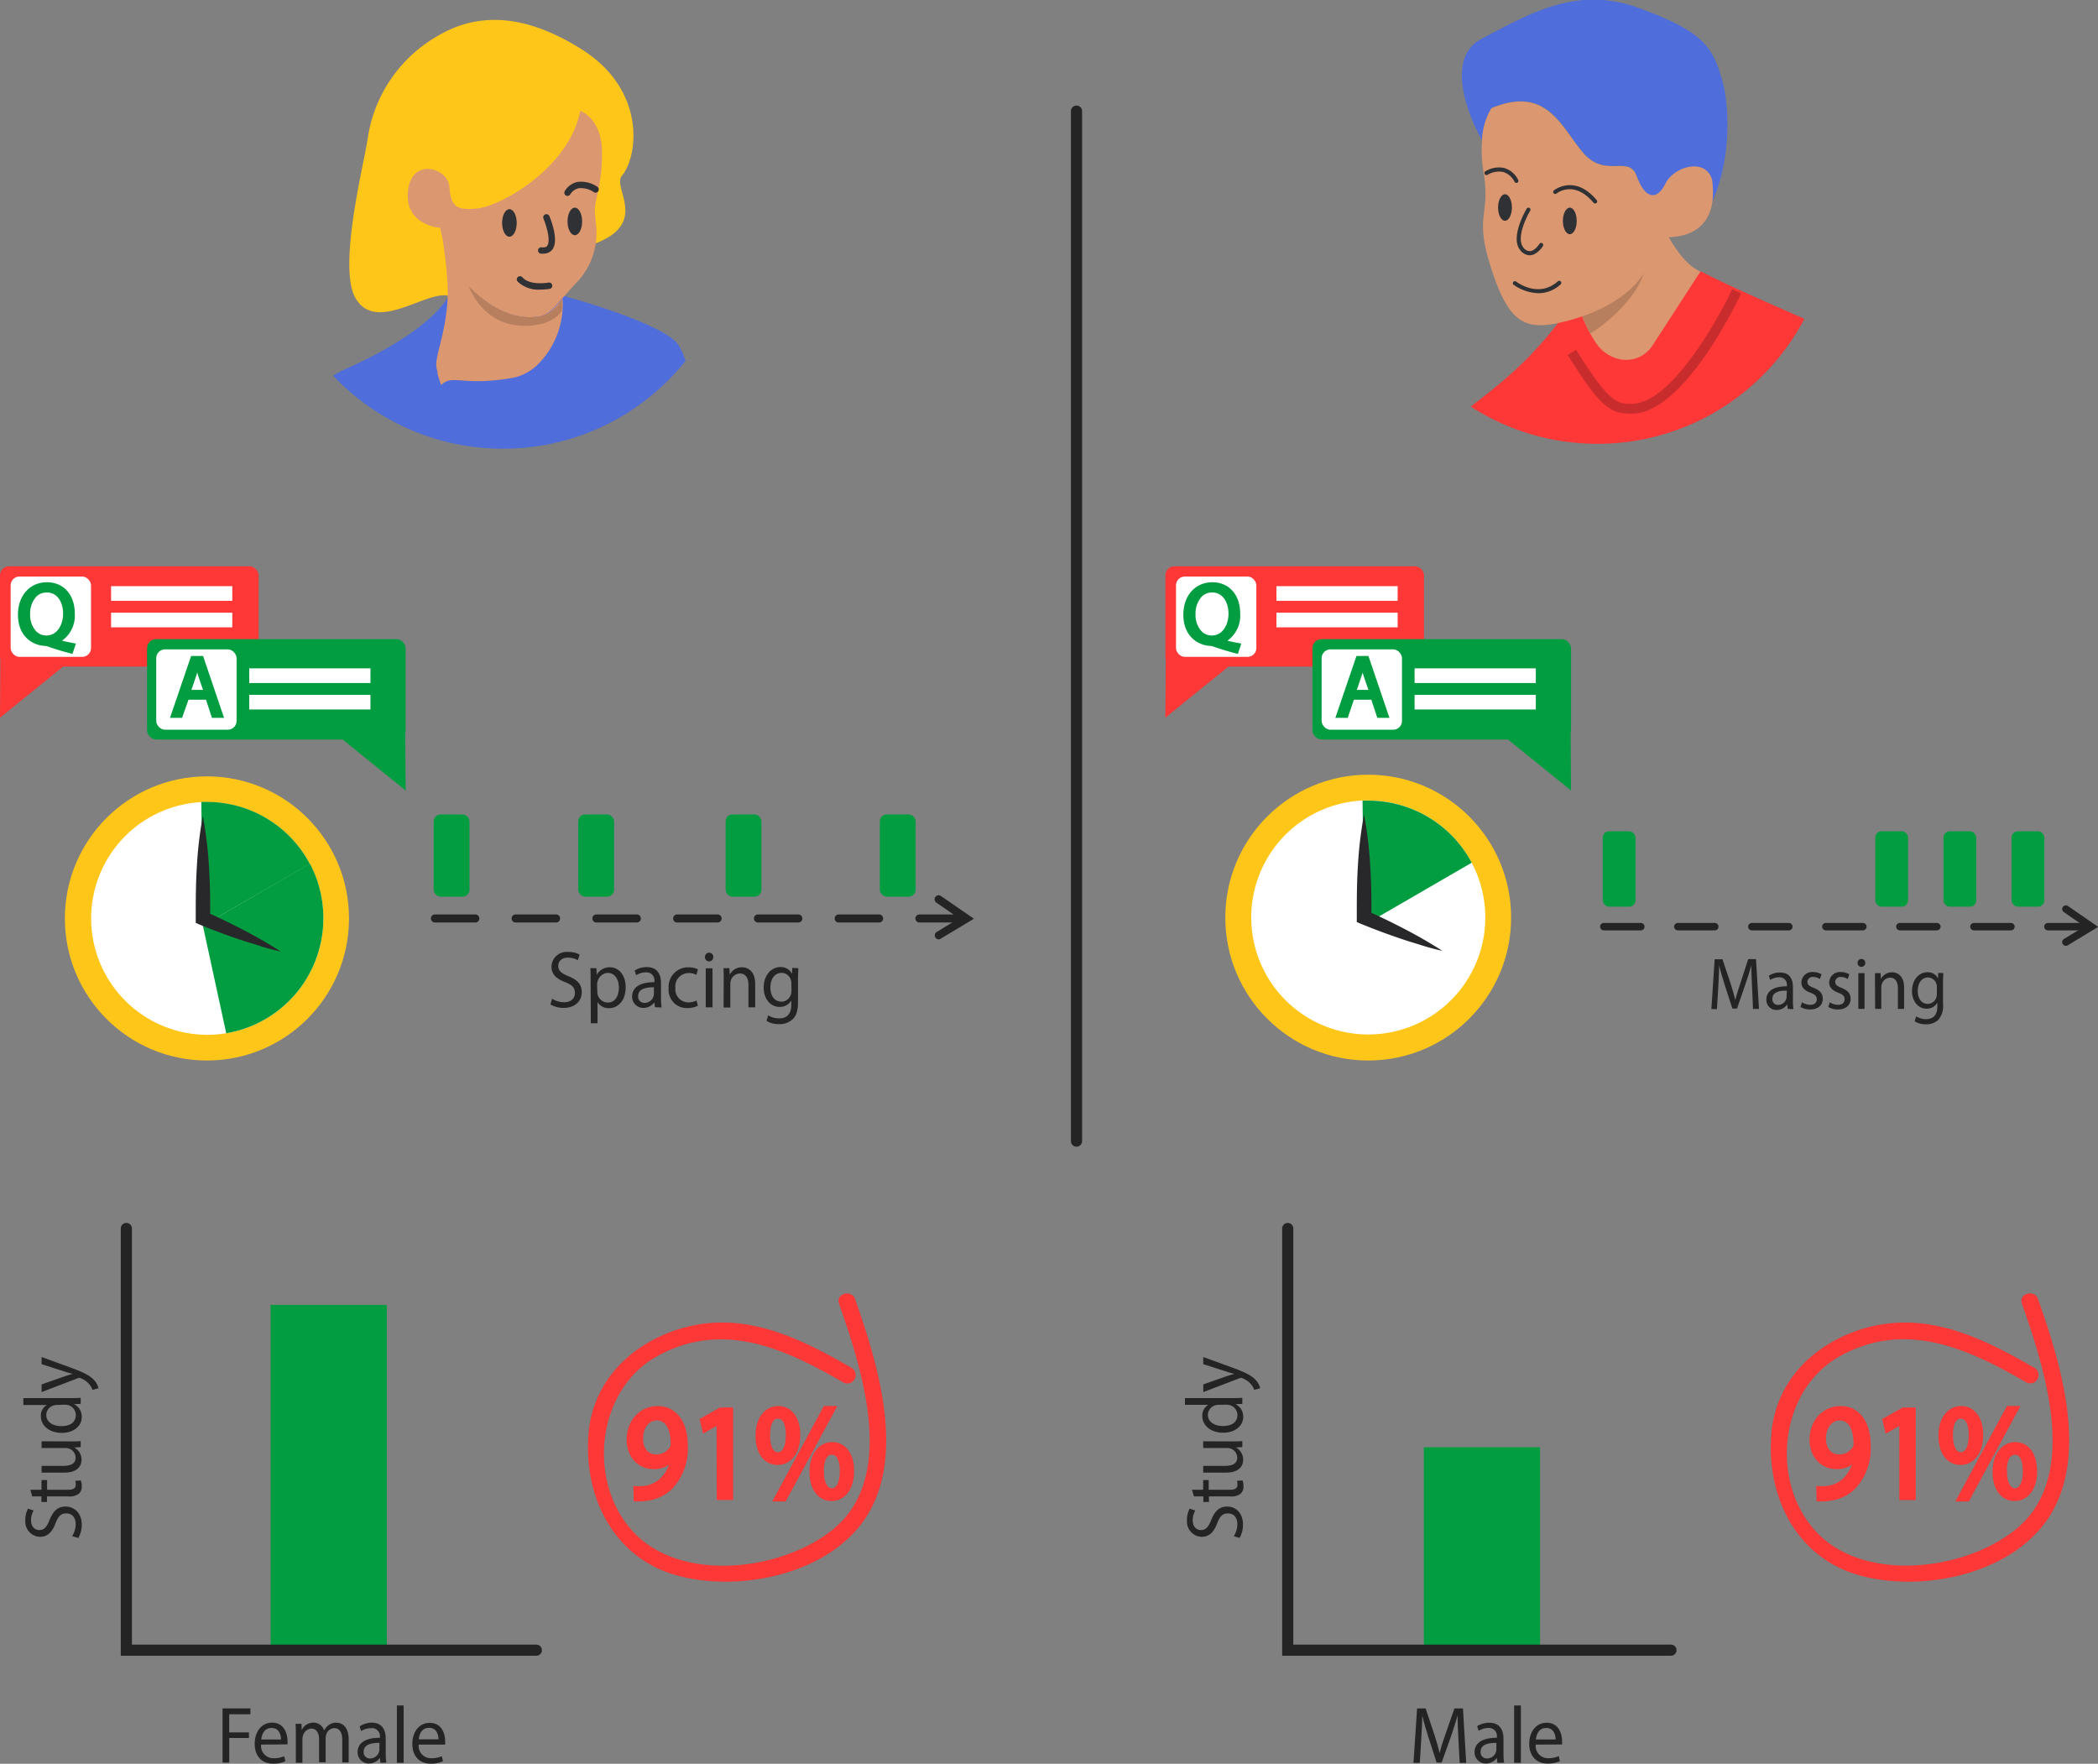 <svg id="Слой_2" data-name="Слой 2" xmlns="http://www.w3.org/2000/svg" xmlns:xlink="http://www.w3.org/1999/xlink" viewBox="0 0 376.43 316.46"><rect x="0" y="0" width="376.43" height="316.46" fill="#808080" stroke="none"/><defs><style>.cls-1{fill:none;}.cls-2{fill:#029d41;}.cls-3{fill:#242425;}.cls-4{clip-path:url(#clip-path);}.cls-5{fill:#4f6ddb;}.cls-6{fill:#ffc61a;}.cls-7{fill:#db9770;}.cls-8{fill:#303134;}.cls-9{fill:#b87f5e;}.cls-10{clip-path:url(#clip-path-2);}.cls-11,.cls-15{fill:#fe3737;}.cls-12{fill:#c92c2c;}.cls-13{fill:#fff;}.cls-14{fill:#28282a;}.cls-15{stroke:#fe3737;stroke-miterlimit:10;}</style><clipPath id="clip-path" transform="translate(-26.33 -42.92)"><circle class="cls-1" cx="116.56" cy="81.47" r="41.96"/></clipPath><clipPath id="clip-path-2" transform="translate(-26.33 -42.92)"><circle class="cls-1" cx="312.94" cy="80.59" r="41.96"/></clipPath></defs><title>ACM SIGCSE 2019_light_mode</title><rect class="cls-2" x="48.55" y="234.13" width="20.85" height="61.98"/><path class="cls-3" d="M125.39,222.11a4.09,4.09,0,0,0,2.15.64c1.23,0,1.94-.68,1.94-1.67s-.5-1.44-1.75-1.94c-1.52-.57-2.45-1.39-2.45-2.77a2.72,2.72,0,0,1,3-2.65,4.05,4.05,0,0,1,2.05.48l-.33,1a3.56,3.56,0,0,0-1.76-.46c-1.27,0-1.75.8-1.75,1.46,0,.91.56,1.36,1.85,1.88,1.57.64,2.37,1.43,2.37,2.87s-1.06,2.81-3.25,2.81a4.61,4.61,0,0,1-2.37-.62Z" transform="translate(-26.33 -42.92)"/><path class="cls-3" d="M132.3,218.92c0-.9,0-1.62-.05-2.29h1.09l.06,1.2h0a2.6,2.6,0,0,1,2.37-1.36c1.61,0,2.82,1.44,2.82,3.57,0,2.52-1.46,3.77-3,3.77a2.31,2.31,0,0,1-2.05-1.1h0v3.81h-1.2Zm1.2,1.87a3,3,0,0,0,.05.52,1.89,1.89,0,0,0,1.82,1.49c1.28,0,2-1.1,2-2.71,0-1.41-.7-2.61-2-2.61a2,2,0,0,0-1.83,1.58,2.19,2.19,0,0,0-.08.52Z" transform="translate(-26.33 -42.92)"/><path class="cls-3" d="M143.84,223.64l-.1-.88h0a2.44,2.44,0,0,1-2,1,2,2,0,0,1-2-2c0-1.7,1.43-2.62,4-2.61V219a1.42,1.42,0,0,0-1.52-1.62,3.2,3.2,0,0,0-1.74.52l-.28-.84a4,4,0,0,1,2.19-.62c2,0,2.54,1.46,2.54,2.87V222a10.34,10.34,0,0,0,.11,1.68Zm-.18-3.58c-1.32,0-2.83.22-2.83,1.58a1.1,1.1,0,0,0,1.14,1.22,1.67,1.67,0,0,0,1.61-1.17,1.38,1.38,0,0,0,.07-.41Z" transform="translate(-26.33 -42.92)"/><path class="cls-3" d="M151.54,223.38a4.29,4.29,0,0,1-1.92.41,3.26,3.26,0,0,1-3.32-3.58,3.48,3.48,0,0,1,3.58-3.73,3.89,3.89,0,0,1,1.68.36l-.28,1a2.7,2.7,0,0,0-1.41-.33,2.38,2.38,0,0,0-2.36,2.65,2.36,2.36,0,0,0,2.31,2.62,3.31,3.31,0,0,0,1.49-.35Z" transform="translate(-26.33 -42.92)"/><path class="cls-3" d="M154.31,214.66a.75.75,0,1,1-1.5,0,.76.76,0,0,1,.76-.8A.74.74,0,0,1,154.31,214.66Zm-1.35,9v-7h1.21v7Z" transform="translate(-26.33 -42.92)"/><path class="cls-3" d="M156.18,218.53c0-.72,0-1.32-.05-1.9h1.07l.07,1.16h0a2.44,2.44,0,0,1,2.2-1.32c.92,0,2.36.58,2.36,3v4.19h-1.21v-4c0-1.13-.4-2.07-1.54-2.07a1.74,1.74,0,0,0-1.63,1.3,1.93,1.93,0,0,0-.08.59v4.22h-1.21Z" transform="translate(-26.33 -42.92)"/><path class="cls-3" d="M169.57,216.63c0,.51-.06,1.07-.06,1.93v4.07c0,1.61-.3,2.59-1,3.2a3.42,3.42,0,0,1-2.43.84,4.14,4.14,0,0,1-2.22-.58l.3-1a3.62,3.62,0,0,0,2,.55c1.24,0,2.15-.68,2.15-2.45v-.78h0a2.36,2.36,0,0,1-2.12,1.17c-1.65,0-2.84-1.48-2.84-3.42,0-2.38,1.47-3.73,3-3.73a2.21,2.21,0,0,1,2.08,1.22h0l.05-1.06Zm-1.25,2.77a1.89,1.89,0,0,0-.07-.58,1.76,1.76,0,0,0-1.69-1.35c-1.16,0-2,1-2,2.65,0,1.38.66,2.52,2,2.52a1.79,1.79,0,0,0,1.68-1.3,2.35,2.35,0,0,0,.1-.68Z" transform="translate(-26.33 -42.92)"/><path class="cls-3" d="M39.27,318.55a4.09,4.09,0,0,0,.64-2.15c0-1.23-.68-1.94-1.67-1.94s-1.44.49-1.94,1.75c-.57,1.52-1.39,2.45-2.77,2.45a2.72,2.72,0,0,1-2.65-3,4.05,4.05,0,0,1,.48-2.05l1,.33a3.57,3.57,0,0,0-.46,1.76c0,1.27.8,1.75,1.46,1.75.91,0,1.36-.56,1.88-1.85.64-1.57,1.43-2.37,2.87-2.37S41,314.3,41,316.49a4.62,4.62,0,0,1-.62,2.37Z" transform="translate(-26.33 -42.92)"/><path class="cls-3" d="M31.78,310.22h2v-1.74h1v1.74h3.78c.87,0,1.36-.23,1.36-.91a2.58,2.58,0,0,0-.09-.7l1-.06a2.84,2.84,0,0,1,.17,1.08,1.64,1.64,0,0,1-.54,1.31,2.7,2.7,0,0,1-1.83.47H34.76v1h-1v-1H32.11Z" transform="translate(-26.33 -42.92)"/><path class="cls-3" d="M38.9,301.54c.72,0,1.36,0,1.91-.06v1.08l-1.15.07v0a2.49,2.49,0,0,1,1.3,2.21c0,1-.61,2.3-3.07,2.3h-4.1v-1.21h3.88c1.33,0,2.23-.38,2.23-1.49a1.76,1.76,0,0,0-1.16-1.6,2,2,0,0,0-.65-.11h-4.3v-1.21Z" transform="translate(-26.33 -42.92)"/><path class="cls-3" d="M30.52,293.77H39c.62,0,1.33,0,1.81-.05v1.09l-1.22.05v0A2.45,2.45,0,0,1,41,297.16c0,1.61-1.43,2.85-3.57,2.85-2.33,0-3.77-1.36-3.77-3a2.21,2.21,0,0,1,1.07-2v0H30.52ZM36.65,295a2.38,2.38,0,0,0-.54.05,1.81,1.81,0,0,0-1.48,1.75c0,1.25,1.16,2,2.71,2s2.59-.66,2.59-2A1.85,1.85,0,0,0,38.42,295a2.34,2.34,0,0,0-.55-.05Z" transform="translate(-26.33 -42.92)"/><path class="cls-3" d="M33.79,291.32l4.15-1.46c.46-.15,1-.32,1.43-.43v0c-.42-.12-1-.26-1.46-.43l-4.12-1.32v-1.28l5,1.82c2.41.87,3.64,1.46,4.39,2.29A3.22,3.22,0,0,1,44,292l-1.07.3a3.17,3.17,0,0,0-.62-1.06,3.83,3.83,0,0,0-1.42-1,.92.92,0,0,0-.3-.1,1.16,1.16,0,0,0-.33.08l-6.46,2.47Z" transform="translate(-26.33 -42.92)"/><rect class="cls-2" x="103.75" y="146.12" width="6.43" height="14.77" rx="1.25" ry="1.25"/><rect class="cls-2" x="77.81" y="146.12" width="6.43" height="14.77" rx="1.25" ry="1.25"/><rect class="cls-2" x="130.19" y="146.12" width="6.43" height="14.77" rx="1.25" ry="1.25"/><rect class="cls-2" x="157.86" y="146.12" width="6.43" height="14.77" rx="1.25" ry="1.25"/><path class="cls-3" d="M198.55,208.44h-7.25a.72.72,0,1,1,0-1.45h7.25a.72.72,0,1,1,0,1.45Zm-14.49,0h-7.25a.72.72,0,1,1,0-1.45h7.25a.72.72,0,1,1,0,1.45Zm-14.49,0h-7.24a.72.72,0,1,1,0-1.45h7.24a.72.72,0,1,1,0,1.45Zm-14.49,0h-7.25a.72.72,0,1,1,0-1.45h7.25a.72.72,0,1,1,0,1.45Zm-14.49,0h-7.25a.72.72,0,1,1,0-1.45h7.25a.72.72,0,1,1,0,1.45Zm-14.49,0h-7.25a.72.72,0,1,1,0-1.45h7.25a.72.72,0,1,1,0,1.45Zm-14.49,0h-7.24a.72.72,0,1,1,0-1.45h7.24a.72.72,0,1,1,0,1.45Z" transform="translate(-26.33 -42.92)"/><path class="cls-3" d="M194.79,211.47a.72.72,0,0,1-.38-1.34l4-2.45-4.08-2.81a.72.72,0,1,1,.82-1.19l5.92,4.08-6,3.61A.72.72,0,0,1,194.79,211.47Z" transform="translate(-26.33 -42.92)"/><path class="cls-3" d="M340.69,220c-.06-1.25-.14-2.75-.13-3.86h0c-.29,1-.64,2.16-1.07,3.4l-1.5,4.34h-.83l-1.38-4.26c-.4-1.26-.74-2.42-1-3.48h0c0,1.12-.09,2.62-.16,4l-.23,3.84h-1l.59-8.95h1.4l1.45,4.33c.35,1.1.64,2.08.86,3h0c.21-.9.52-1.88.9-3L340,215h1.4l.53,8.95h-1.07Z" transform="translate(-26.33 -42.92)"/><path class="cls-3" d="M347.09,223.94l-.09-.81h0a2.24,2.24,0,0,1-1.87,1,1.78,1.78,0,0,1-1.87-1.85c0-1.55,1.31-2.4,3.67-2.39v-.13a1.3,1.3,0,0,0-1.39-1.49,2.93,2.93,0,0,0-1.59.48l-.25-.77a3.64,3.64,0,0,1,2-.57c1.87,0,2.32,1.34,2.32,2.63v2.4a9.57,9.57,0,0,0,.1,1.54Zm-.16-3.28c-1.21,0-2.59.2-2.59,1.45a1,1,0,0,0,1,1.12,1.53,1.53,0,0,0,1.48-1.08,1.26,1.26,0,0,0,.06-.37Z" transform="translate(-26.33 -42.92)"/><path class="cls-3" d="M349.65,222.75a2.81,2.81,0,0,0,1.46.46c.81,0,1.19-.42,1.19-1s-.32-.86-1.14-1.18c-1.1-.41-1.62-1-1.62-1.82a1.92,1.92,0,0,1,2.11-1.88,2.93,2.93,0,0,1,1.5.4l-.28.85a2.29,2.29,0,0,0-1.25-.37.91.91,0,0,0-1,.88c0,.53.37.77,1.16,1.09,1.06.42,1.6,1,1.6,1.94,0,1.13-.83,1.92-2.28,1.92a3.34,3.34,0,0,1-1.72-.44Z" transform="translate(-26.33 -42.92)"/><path class="cls-3" d="M354.64,222.75a2.81,2.81,0,0,0,1.46.46c.81,0,1.19-.42,1.19-1s-.32-.86-1.14-1.18c-1.1-.41-1.62-1-1.62-1.82a1.92,1.92,0,0,1,2.11-1.88,2.93,2.93,0,0,1,1.5.4l-.28.85a2.29,2.29,0,0,0-1.25-.37.91.91,0,0,0-1,.88c0,.53.37.77,1.16,1.09,1.06.42,1.6,1,1.6,1.94,0,1.13-.83,1.92-2.28,1.92a3.34,3.34,0,0,1-1.72-.44Z" transform="translate(-26.33 -42.92)"/><path class="cls-3" d="M361,215.71a.69.69,0,1,1-1.38,0,.69.69,0,0,1,.69-.73A.68.68,0,0,1,361,215.71Zm-1.24,8.23v-6.42h1.11v6.42Z" transform="translate(-26.33 -42.92)"/><path class="cls-3" d="M362.75,219.26c0-.66,0-1.21,0-1.74h1l.06,1.06h0a2.23,2.23,0,0,1,2-1.21c.85,0,2.16.53,2.16,2.73v3.84h-1.11v-3.7c0-1-.37-1.9-1.41-1.9a1.59,1.59,0,0,0-1.49,1.2,1.75,1.75,0,0,0-.08.54v3.86h-1.11Z" transform="translate(-26.33 -42.92)"/><path class="cls-3" d="M375,217.52c0,.46-.05,1-.05,1.77V223a3.82,3.82,0,0,1-.87,2.93,3.13,3.13,0,0,1-2.22.77,3.78,3.78,0,0,1-2-.53l.28-.89a3.33,3.33,0,0,0,1.79.5c1.14,0,2-.62,2-2.24v-.72h0a2.16,2.16,0,0,1-1.94,1.08c-1.51,0-2.6-1.35-2.6-3.13,0-2.18,1.35-3.41,2.75-3.41a2,2,0,0,1,1.91,1.12h0l.05-1Zm-1.15,2.54a1.74,1.74,0,0,0-.06-.53,1.62,1.62,0,0,0-1.55-1.23c-1.06,0-1.82.94-1.82,2.43,0,1.26.61,2.31,1.8,2.31a1.63,1.63,0,0,0,1.54-1.19,2.12,2.12,0,0,0,.09-.62Z" transform="translate(-26.33 -42.92)"/><rect class="cls-2" x="287.57" y="149.15" width="5.89" height="13.53" rx="1.14" ry="1.14"/><rect class="cls-2" x="348.7" y="149.15" width="5.89" height="13.53" rx="1.14" ry="1.14"/><rect class="cls-2" x="336.47" y="149.15" width="5.89" height="13.53" rx="1.14" ry="1.14"/><rect class="cls-2" x="360.92" y="149.15" width="5.89" height="13.53" rx="1.14" ry="1.14"/><path class="cls-3" d="M400.41,209.85h-6.64a.66.66,0,0,1,0-1.33h6.64a.66.66,0,0,1,0,1.33Zm-13.28,0H380.5a.66.66,0,0,1,0-1.33h6.64a.66.66,0,0,1,0,1.33Zm-13.28,0h-6.64a.66.66,0,0,1,0-1.33h6.64a.66.66,0,0,1,0,1.33Zm-13.28,0h-6.64a.66.66,0,0,1,0-1.33h6.64a.66.66,0,0,1,0,1.33Zm-13.28,0h-6.64a.66.66,0,0,1,0-1.33h6.64a.66.66,0,0,1,0,1.33Zm-13.28,0h-6.64a.66.66,0,0,1,0-1.33H334a.66.66,0,0,1,0,1.33Zm-13.28,0h-6.64a.66.66,0,0,1,0-1.33h6.64a.66.66,0,0,1,0,1.33Z" transform="translate(-26.33 -42.92)"/><path class="cls-3" d="M397,212.62a.66.66,0,0,1-.34-1.23l3.7-2.25-3.74-2.57a.66.66,0,0,1,.75-1.09l5.42,3.74-5.46,3.31A.66.66,0,0,1,397,212.62Z" transform="translate(-26.33 -42.92)"/><g class="cls-4"><path class="cls-5" d="M147.67,104.33c-4-4.17-22.68-9-22.68-9l-18.43,1.1s-2.85,5.88-18.36,12.76c-5.52,2.45-10.21,8.9-13.27,16.87s-8.43,22.39-8.76,22.74c4.58,2.07,17.17,9.21,17.17,9.21l.93,14.58h60.58s-3.1-14.27,9.93-15c.18-1.64.25-7.21.29-8.67C155.26,139.94,151.65,108.51,147.67,104.33Z" transform="translate(-26.33 -42.92)"/><path class="cls-6" d="M107.14,96.12c.23-4.64,22.31-8.09,26-9.52,9.68-3.68,3-10,4.77-12.14,2.9-3.45,4.44-15.32-7.17-22.66s-19.94-6-26-2.36A25.44,25.44,0,0,0,92.27,68c-.71,4.66-5.5,23.47-2,28.65C94.15,102.78,103.49,94.48,107.14,96.12Z" transform="translate(-26.33 -42.92)"/><path class="cls-7" d="M105.32,83.8s.35,2.9,3.07,7.7,8.62,8.34,12.78,8.34c3.18,0,3.77-.74,6-3.32.71-.81,1.57-1.81,2.71-3a12.86,12.86,0,0,0,3.35-10.63c-.07-.93-.17-1.7-.17-2.23,0-2.09,1.36-4.63,1.28-10.6s-3.9-7.25-3.9-7.25c-2,10.24-14.14,17-18.32,17.49s-4.89-.55-5.16-3.9-6.8-5.35-7.43.83S105.32,83.8,105.32,83.8Z" transform="translate(-26.33 -42.92)"/><path class="cls-7" d="M105.33,83.84a1.94,1.94,0,0,0,0,.27C105.35,84,105.34,83.88,105.33,83.84Z" transform="translate(-26.33 -42.92)"/><path class="cls-7" d="M122.63,108.51a9.2,9.2,0,0,1-2.17,1.48,8.29,8.29,0,0,1-2.31.75,38.9,38.9,0,0,1-5.05.55c-4.68.17-6-.85-7.63.72-.25-.73-.47-1.43-.64-2.06l0-.07,0-.12a.27.27,0,0,0,0-.07c0-.11,0-.21-.07-.32l-.12-.55c-.32-2,1.67-5.9,2-12.38.2-4-.84-10.36-1.15-12.15a26.38,26.38,0,0,0,3,7.22c2.73,4.8,8.61,8.35,12.78,8.35,3.18,0,3.77-.75,6-3.32A15.24,15.24,0,0,1,122.63,108.51Z" transform="translate(-26.33 -42.92)"/><ellipse class="cls-8" cx="103.14" cy="39.73" rx="1.31" ry="2.47"/><ellipse class="cls-8" cx="91.4" cy="40" rx="1.31" ry="2.47"/><path class="cls-8" d="M128.16,78.07a.57.57,0,0,1-.48-.89,3.51,3.51,0,0,1,2.3-1.62,5.22,5.22,0,0,1,3.54.88.57.57,0,0,1-.66.94,4.16,4.16,0,0,0-2.67-.69,2.37,2.37,0,0,0-1.55,1.12A.57.57,0,0,1,128.16,78.07Z" transform="translate(-26.33 -42.92)"/><path class="cls-8" d="M123.79,88.43l-.42,0a.57.57,0,0,1,.14-1.14c.75.09,1-.18,1-.27.68-.9-.16-3.67-.67-4.87a.57.57,0,1,1,1.06-.45c.19.44,1.79,4.34.53,6A2,2,0,0,1,123.79,88.43Z" transform="translate(-26.33 -42.92)"/><path class="cls-8" d="M123.29,94.88a5.35,5.35,0,0,1-4.1-1.46.57.57,0,0,1,.88-.74c1.3,1.54,4.64.95,4.67.94a.58.58,0,0,1,.67.46.57.57,0,0,1-.46.67A10,10,0,0,1,123.29,94.88Z" transform="translate(-26.33 -42.92)"/><path class="cls-9" d="M127.16,96.52a5.67,5.67,0,0,1-5.2,3.3c-4.07.22-7.91-1.91-11.57-5.58,1.66,3.87,4.94,7.47,10.92,7.12,4.73-.28,5.9-2.8,5.9-2.8Z" transform="translate(-26.33 -42.92)"/></g><g class="cls-10"><path class="cls-7" d="M331.46,91.66c-3.34-1.45-5.88-6.19-7.64-9.91-5.24,4.36-10.24,8.89-15.81,12.61,1.22,2.27,2.94,6.24.87,10.41,2.14,1.74,4.38,2.83,6.95,6.4s14,4.5,15.74.46l3.81-15.88A23.32,23.32,0,0,1,331.46,91.66Z" transform="translate(-26.33 -42.92)"/><path class="cls-11" d="M294.1,168c1.22,9.79-3.92,11.67,2.11,12.88,10.48,2.1,16.84,4.44,31.25,7,23.39,4.18,45.27-31.77,45.27-31.77s1.61-10.55,2.19-21.05c.57-10.27-2-23-10.41-27.9-8.75-5.11-21.47-9.68-33.06-15.56l-8.55,13.2c-2.5,3.9-7.8,3.4-10.3-.47-2.72-4.21-2.68-6.22-3.59-7.84-11.75,17.72-22.5,19.12-24.69,26.62C282.77,128.62,292.87,158.25,294.1,168Z" transform="translate(-26.33 -42.92)"/><path class="cls-12" d="M319.13,117.14h0c-3.76,0-5.49-.83-11.52-10.52l1.51-.94c6,9.67,7.36,9.68,10,9.69h0c6.93,0,15.31-14.82,18-20.54l1.61.75C338.29,96.46,328.6,117.14,319.13,117.14Z" transform="translate(-26.33 -42.92)"/><path class="cls-5" d="M333.58,79c-2.1-1.07-5.92.29-7.12,2.69-1.7,3.39-5.09-3.49-6.48-7.27s-5.57.49-9.54-4.08-6.46-12.23-16.5-8.05a12,12,0,0,0-1.68,5.86c-2.06-3.65-7-14.66-.07-18.29,8.41-4.38,17-9.65,28.29-5.47s13.09,6.7,14.88,13C336.63,61.84,337,71.5,333.58,79Z" transform="translate(-26.33 -42.92)"/><path class="cls-7" d="M325.05,85.51c-4.08,9.45-10.84,13.33-18,15.11s-9.94.3-13.13-9.44-.1-9.45-1.4-17.3a23.18,23.18,0,0,1-.28-5.67,12,12,0,0,1,1.68-5.86c10-4.18,12.53,3.48,16.5,8.05s8.15.3,9.54,4.08,3.48,4.78,5.18,1.39c1.2-2.41,4.72-3.8,6.82-2.72a3.13,3.13,0,0,1,1.63,2.63C334.1,80.44,332.71,85.51,325.05,85.51Z" transform="translate(-26.33 -42.92)"/><path class="cls-8" d="M298.4,75.74a.37.37,0,0,1-.32-.19A3.35,3.35,0,0,0,296,73.77a4,4,0,0,0-2.78.52.37.37,0,0,1-.4-.62,4.69,4.69,0,0,1,3.36-.62,4.06,4.06,0,0,1,2.54,2.14.37.37,0,0,1-.32.55Z" transform="translate(-26.33 -42.92)"/><path class="cls-8" d="M312.52,79.42a.37.37,0,0,1-.28-.13c-3.49-4.13-6.52-1.75-6.64-1.64a.37.37,0,0,1-.47-.57s3.71-3,7.68,1.74a.37.37,0,0,1-.28.61Z" transform="translate(-26.33 -42.92)"/><ellipse class="cls-8" cx="270.03" cy="37.23" rx="1.24" ry="2.38"/><ellipse class="cls-8" cx="281.66" cy="39.64" rx="1.24" ry="2.38"/><path class="cls-8" d="M300.79,88.73a2.21,2.21,0,0,1-1.67-.9c-1.94-2.26,1-7.23,1.11-7.44a.37.37,0,1,1,.63.38c-.78,1.31-2.51,5-1.18,6.58a1.41,1.41,0,0,0,1.2.63c.76-.06,1.47-1,1.68-1.33a.37.37,0,0,1,.63.38c0,.06-1,1.58-2.25,1.69Z" transform="translate(-26.33 -42.92)"/><path class="cls-8" d="M302.36,95.53A8.2,8.2,0,0,1,297.88,94a.37.37,0,0,1,.45-.58c.17.13,4,3.05,7.49,0a.37.37,0,1,1,.49.55A5.83,5.83,0,0,1,302.36,95.53Z" transform="translate(-26.33 -42.92)"/><path class="cls-9" d="M310.2,99.68s7.73-2.31,11.07-7.75c-1.95,6.07-9.59,10.92-9.64,10.83S310.2,99.68,310.2,99.68Z" transform="translate(-26.33 -42.92)"/></g><path class="cls-3" d="M219.48,248.66a1,1,0,0,1-1-1V62.86a1,1,0,0,1,2,0V247.66A1,1,0,0,1,219.48,248.66Z" transform="translate(-26.33 -42.92)"/><path class="cls-3" d="M122.52,340H48V263.34a1,1,0,0,1,2,0V338h72.56a1,1,0,1,1,0,2Z" transform="translate(-26.33 -42.92)"/><path class="cls-3" d="M66.26,349.44h5v1.06h-3.8v3.25H71v1H67.46v4.42h-1.2Z" transform="translate(-26.33 -42.92)"/><path class="cls-3" d="M73.18,355.94a2.19,2.19,0,0,0,2.29,2.44,4.19,4.19,0,0,0,1.85-.36l.21.91a5.17,5.17,0,0,1-2.22.43c-2.05,0-3.28-1.42-3.28-3.54S73.21,352,75.15,352c2.18,0,2.76,2,2.76,3.31a5.08,5.08,0,0,1,0,.59Zm3.56-.91c0-.81-.32-2.07-1.68-2.07s-1.76,1.19-1.86,2.07Z" transform="translate(-26.33 -42.92)"/><path class="cls-3" d="M79.41,354.1c0-.72,0-1.32-.05-1.9h1.06l.05,1.13h0A2.29,2.29,0,0,1,82.6,352a2,2,0,0,1,1.89,1.41h0a2.85,2.85,0,0,1,.74-.91,2.2,2.2,0,0,1,1.47-.49c.88,0,2.19.61,2.19,3v4.13H87.74v-4c0-1.35-.47-2.16-1.45-2.16a1.59,1.59,0,0,0-1.43,1.16,2.21,2.21,0,0,0-.1.64v4.33H83.58V355c0-1.12-.47-1.93-1.39-1.93a1.68,1.68,0,0,0-1.5,1.28,1.86,1.86,0,0,0-.1.62v4.23H79.41Z" transform="translate(-26.33 -42.92)"/><path class="cls-3" d="M94.59,359.21l-.1-.88h0a2.44,2.44,0,0,1-2,1,2,2,0,0,1-2-2c0-1.7,1.43-2.62,4-2.61v-.14A1.42,1.42,0,0,0,92.87,353a3.2,3.2,0,0,0-1.74.52l-.28-.84A4,4,0,0,1,93,352c2,0,2.54,1.46,2.54,2.87v2.62a10.34,10.34,0,0,0,.11,1.68Zm-.18-3.58c-1.32,0-2.83.22-2.83,1.58a1.1,1.1,0,0,0,1.14,1.22,1.67,1.67,0,0,0,1.61-1.17,1.38,1.38,0,0,0,.07-.41Z" transform="translate(-26.33 -42.92)"/><path class="cls-3" d="M97.54,348.92h1.21v10.29H97.54Z" transform="translate(-26.33 -42.92)"/><path class="cls-3" d="M101.46,355.94a2.19,2.19,0,0,0,2.29,2.44,4.19,4.19,0,0,0,1.85-.36l.21.91a5.17,5.17,0,0,1-2.22.43c-2.05,0-3.28-1.42-3.28-3.54s1.19-3.78,3.13-3.78c2.18,0,2.76,2,2.76,3.31a5.08,5.08,0,0,1,0,.59ZM105,355c0-.81-.32-2.07-1.68-2.07s-1.76,1.19-1.86,2.07Z" transform="translate(-26.33 -42.92)"/><rect class="cls-2" x="255.47" y="259.67" width="20.85" height="36.44"/><path class="cls-3" d="M247.7,318.55a4.09,4.09,0,0,0,.64-2.15c0-1.23-.68-1.94-1.67-1.94s-1.44.49-1.94,1.75c-.57,1.52-1.39,2.45-2.77,2.45a2.72,2.72,0,0,1-2.65-3,4.05,4.05,0,0,1,.48-2.05l1,.33a3.57,3.57,0,0,0-.46,1.76c0,1.27.8,1.75,1.46,1.75.91,0,1.36-.56,1.88-1.85.64-1.57,1.43-2.37,2.87-2.37s2.81,1.06,2.81,3.25a4.62,4.62,0,0,1-.62,2.37Z" transform="translate(-26.33 -42.92)"/><path class="cls-3" d="M240.2,310.22h2v-1.74h1v1.74H247c.87,0,1.36-.23,1.36-.91a2.58,2.58,0,0,0-.09-.7l1-.06a2.84,2.84,0,0,1,.17,1.08,1.64,1.64,0,0,1-.54,1.31,2.7,2.7,0,0,1-1.83.47h-3.83v1h-1v-1h-1.68Z" transform="translate(-26.33 -42.92)"/><path class="cls-3" d="M247.32,301.54c.72,0,1.36,0,1.91-.06v1.08l-1.15.07v0a2.49,2.49,0,0,1,1.3,2.21c0,1-.61,2.3-3.07,2.3h-4.1v-1.21h3.88c1.33,0,2.23-.38,2.23-1.49a1.76,1.76,0,0,0-1.16-1.6,2,2,0,0,0-.65-.11h-4.3v-1.21Z" transform="translate(-26.33 -42.92)"/><path class="cls-3" d="M238.94,293.77h8.48c.62,0,1.33,0,1.81-.05v1.09l-1.22.05v0a2.45,2.45,0,0,1,1.38,2.27c0,1.61-1.43,2.85-3.57,2.85-2.33,0-3.77-1.36-3.77-3a2.21,2.21,0,0,1,1.07-2v0h-4.19Zm6.13,1.21a2.38,2.38,0,0,0-.54.05,1.81,1.81,0,0,0-1.48,1.75c0,1.25,1.16,2,2.71,2s2.59-.66,2.59-2a1.85,1.85,0,0,0-1.52-1.78,2.34,2.34,0,0,0-.55-.05Z" transform="translate(-26.33 -42.92)"/><path class="cls-3" d="M242.22,291.32l4.15-1.46c.46-.15,1-.32,1.43-.43v0c-.42-.12-1-.26-1.46-.43l-4.12-1.32v-1.28l5,1.82c2.41.87,3.64,1.46,4.39,2.29a3.22,3.22,0,0,1,.83,1.49l-1.07.3a3.17,3.17,0,0,0-.62-1.06,3.83,3.83,0,0,0-1.42-1,.92.92,0,0,0-.3-.1,1.16,1.16,0,0,0-.33.08l-6.46,2.47Z" transform="translate(-26.33 -42.92)"/><path class="cls-3" d="M326.14,340H256.38V263.34a1,1,0,0,1,2,0V338h67.76a1,1,0,0,1,0,2Z" transform="translate(-26.33 -42.92)"/><path class="cls-3" d="M288,354.92c-.07-1.36-.15-3-.14-4.22h0c-.32,1.14-.7,2.36-1.17,3.71L285,359.16h-.91l-1.5-4.65c-.44-1.38-.81-2.64-1.08-3.8h0c0,1.22-.1,2.86-.18,4.32l-.25,4.19h-1.14l.65-9.77h1.53l1.58,4.73c.39,1.2.7,2.28.94,3.29h0c.23-1,.56-2.06,1-3.29l1.65-4.73h1.53l.58,9.77h-1.17Z" transform="translate(-26.33 -42.92)"/><path class="cls-3" d="M295,359.21l-.1-.88h0a2.44,2.44,0,0,1-2,1,2,2,0,0,1-2-2c0-1.7,1.43-2.62,4-2.61v-.14a1.42,1.42,0,0,0-1.52-1.62,3.2,3.2,0,0,0-1.74.52l-.28-.84a4,4,0,0,1,2.19-.62c2,0,2.54,1.46,2.54,2.87v2.62a10.34,10.34,0,0,0,.11,1.68Zm-.18-3.58c-1.32,0-2.83.22-2.83,1.58a1.1,1.1,0,0,0,1.14,1.22,1.67,1.67,0,0,0,1.61-1.17,1.37,1.37,0,0,0,.07-.41Z" transform="translate(-26.33 -42.92)"/><path class="cls-3" d="M298,348.92h1.21v10.29H298Z" transform="translate(-26.33 -42.92)"/><path class="cls-3" d="M301.88,355.94a2.19,2.19,0,0,0,2.29,2.44A4.19,4.19,0,0,0,306,358l.21.91a5.17,5.17,0,0,1-2.22.43c-2.05,0-3.28-1.42-3.28-3.54s1.19-3.78,3.13-3.78c2.18,0,2.76,2,2.76,3.31a5.08,5.08,0,0,1,0,.59Zm3.56-.91c0-.81-.32-2.07-1.68-2.07s-1.76,1.19-1.86,2.07Z" transform="translate(-26.33 -42.92)"/><circle class="cls-6" cx="245.49" cy="164.64" r="25.64"/><path class="cls-13" d="M292.83,207.55a21,21,0,1,1-22-21c.34,0,.68,0,1,0a21,21,0,0,1,21,21Z" transform="translate(-26.33 -42.92)"/><path class="cls-2" d="M290.39,197.71h0L271.08,208.9l-.28-22.33c.34,0,.68,0,1,0A21,21,0,0,1,290.39,197.71Z" transform="translate(-26.33 -42.92)"/><path class="cls-14" d="M271.07,189.07a71,71,0,0,1,1.11,9.24c.19,3.08.25,6.16.2,9.24l-.8-1.21q3.49,1.55,6.89,3.33,1.7.88,3.37,1.85c1.11.64,2.21,1.31,3.28,2-1.27-.27-2.51-.61-3.74-1s-2.45-.74-3.66-1.16q-3.63-1.22-7.17-2.67l-.78-.32v-.89c0-3.08,0-6.16.2-9.24A71,71,0,0,1,271.07,189.07Z" transform="translate(-26.33 -42.92)"/><circle class="cls-6" cx="37.13" cy="164.79" r="25.49"/><path class="cls-13" d="M84.35,207.7a20.9,20.9,0,0,1-17.43,20.61,21.28,21.28,0,0,1-3.46.28,20.89,20.89,0,0,1-1-41.75c.34,0,.68,0,1,0A20.87,20.87,0,0,1,84.35,207.7Z" transform="translate(-26.33 -42.92)"/><path class="cls-2" d="M81.92,197.92h0L62.73,209l-.28-22.2c.34,0,.68,0,1,0A20.89,20.89,0,0,1,81.92,197.92Z" transform="translate(-26.33 -42.92)"/><path class="cls-2" d="M84.35,207.7a20.9,20.9,0,0,1-17.43,20.61L62.73,209l19.2-11.13A20.84,20.84,0,0,1,84.35,207.7Z" transform="translate(-26.33 -42.92)"/><path class="cls-14" d="M62.72,189.33a70.63,70.63,0,0,1,1.11,9.19c.19,3.06.25,6.13.2,9.19l-.79-1.2q3.47,1.54,6.85,3.31,1.69.88,3.35,1.83c1.1.64,2.2,1.3,3.27,2-1.26-.27-2.5-.6-3.72-1s-2.44-.74-3.64-1.15q-3.61-1.21-7.12-2.66l-.78-.32v-.88c0-3.06,0-6.13.2-9.19A70.63,70.63,0,0,1,62.72,189.33Z" transform="translate(-26.33 -42.92)"/><path class="cls-15" d="M352.72,310.07a8,8,0,0,0,1.62-.07,5.48,5.48,0,0,0,3.1-1.51,7,7,0,0,0,2-4.15h-.07a4.27,4.27,0,0,1-3.49,1.68c-2.67,0-4.38-2.11-4.38-4.78,0-3,2-5.54,5.07-5.54s4.91,2.59,4.91,6.58a10.14,10.14,0,0,1-2.56,7.32,7.27,7.27,0,0,1-4.31,2.09,8.93,8.93,0,0,1-1.85.12Zm.73-9c0,1.94,1.12,3.31,2.85,3.31a3.29,3.29,0,0,0,2.92-1.63,1.45,1.45,0,0,0,.18-.77c0-2.66-.94-4.7-3-4.7C354.66,297.3,353.45,298.88,353.45,301.09Z" transform="translate(-26.33 -42.92)"/><path class="cls-15" d="M367.62,297.92h0L365,299.39l-.39-1.61,3.24-1.82h1.71v15.6h-1.94Z" transform="translate(-26.33 -42.92)"/><path class="cls-15" d="M381.66,300.35c0,3.29-1.64,4.92-3.56,4.92s-3.45-1.56-3.47-4.71,1.62-4.87,3.58-4.87S381.66,297.37,381.66,300.35Zm-5.43.14c0,2,.66,3.5,1.92,3.5s1.92-1.49,1.92-3.55c0-1.9-.53-3.48-1.92-3.48S376.22,298.52,376.22,300.49ZM378,311.82l8.72-16.13H388l-8.72,16.13Zm13.35-5c0,3.29-1.64,4.92-3.54,4.92s-3.45-1.56-3.47-4.68,1.62-4.9,3.58-4.9S391.31,303.83,391.31,306.8Zm-5.43.14c0,2,.71,3.5,1.94,3.5s1.92-1.49,1.92-3.55c0-1.9-.52-3.48-1.92-3.48S385.88,305,385.88,306.95Z" transform="translate(-26.33 -42.92)"/><path class="cls-11" d="M391.44,288.4c-10.11-5.87-20.34-10.74-32-6.7-8.47,3-14.71,9.68-15.32,18.86-.76,11.4,4.84,22.15,16.23,25.12,10.34,2.7,24.42.12,31.77-8.14C402,306.48,396.3,288.19,392,276c-.64-1.81-3.53-1-2.89.8,4,11.52,10.46,30.81-.84,40.3-9,7.6-27.4,10-36.1.63-8.34-9-6.55-25.4,4.2-31.43,11.68-6.54,22.8-1.58,33.52,4.65a1.5,1.5,0,0,0,1.51-2.59Z" transform="translate(-26.33 -42.92)"/><path class="cls-15" d="M140.48,310.07a8,8,0,0,0,1.62-.07,5.48,5.48,0,0,0,3.1-1.51,7,7,0,0,0,2-4.15h-.07a4.27,4.27,0,0,1-3.49,1.68c-2.67,0-4.38-2.11-4.38-4.78,0-3,2-5.54,5.07-5.54s4.91,2.59,4.91,6.58a10.14,10.14,0,0,1-2.56,7.32,7.27,7.27,0,0,1-4.31,2.09,8.93,8.93,0,0,1-1.85.12Zm.73-9c0,1.94,1.12,3.31,2.85,3.31a3.29,3.29,0,0,0,2.92-1.63,1.45,1.45,0,0,0,.18-.77c0-2.66-.94-4.7-3-4.7C142.42,297.3,141.21,298.88,141.21,301.09Z" transform="translate(-26.33 -42.92)"/><path class="cls-15" d="M155.39,297.92h0l-2.58,1.46-.39-1.61,3.24-1.82h1.71v15.6h-1.94Z" transform="translate(-26.33 -42.92)"/><path class="cls-15" d="M169.42,300.35c0,3.29-1.64,4.92-3.56,4.92s-3.45-1.56-3.47-4.71,1.62-4.87,3.58-4.87S169.42,297.37,169.42,300.35Zm-5.43.14c0,2,.66,3.5,1.92,3.5s1.92-1.49,1.92-3.55c0-1.9-.53-3.48-1.92-3.48S164,298.52,164,300.49Zm1.74,11.33,8.72-16.13h1.28L167,311.82Zm13.35-5c0,3.29-1.64,4.92-3.54,4.92s-3.45-1.56-3.47-4.68,1.62-4.9,3.58-4.9S179.08,303.83,179.08,306.8Zm-5.43.14c0,2,.71,3.5,1.94,3.5s1.92-1.49,1.92-3.55c0-1.9-.52-3.48-1.92-3.48S173.64,305,173.64,306.95Z" transform="translate(-26.33 -42.92)"/><path class="cls-11" d="M179.21,288.4c-10.11-5.87-20.34-10.74-32-6.7-8.47,3-14.71,9.68-15.32,18.86-.76,11.4,4.84,22.15,16.23,25.12,10.34,2.7,24.42.12,31.77-8.14,9.85-11.06,4.14-29.35-.13-41.52-.64-1.81-3.53-1-2.89.8,4,11.52,10.46,30.81-.84,40.3-9,7.6-27.4,10-36.1.63-8.34-9-6.55-25.4,4.2-31.43,11.68-6.54,22.8-1.58,33.52,4.65a1.5,1.5,0,0,0,1.51-2.59Z" transform="translate(-26.33 -42.92)"/><rect class="cls-11" y="101.6" width="46.4" height="18" rx="1.62" ry="1.62"/><rect class="cls-13" x="1.91" y="103.44" width="14.42" height="14.42" rx="1.58" ry="1.58"/><polygon class="cls-11" points="11.33 119.6 0 128.77 0.07 118.44 11.33 119.6"/><rect class="cls-2" x="52.72" y="157.59" width="46.4" height="18" rx="1.62" ry="1.62" transform="translate(125.5 290.27) rotate(-180)"/><rect class="cls-13" x="54.38" y="159.44" width="14.42" height="14.42" rx="1.58" ry="1.58" transform="translate(96.83 290.37) rotate(-180)"/><path class="cls-2" d="M36.45,158c1.72-.6,2.95-2.3,2.95-5,0-3.05-1.83-5.23-4.64-5.23s-4.82,2.13-4.82,5.45,2.1,5.14,4.56,5.23a2,2,0,0,1,.63.15c1.2.41,2.56.83,4,1.2l.38-1.12c-.87-.15-2-.4-3-.66Zm-1.8-.6c-2.09,0-3.3-2-3.29-4.18s1.09-4.33,3.35-4.33S38,151,38,153.06C38,155.42,36.79,157.35,34.66,157.35Z" transform="translate(-26.33 -42.92)"/><path class="cls-2" d="M39.33,160.25l-.34-.09c-1.38-.36-2.76-.78-4-1.21a1.79,1.79,0,0,0-.51-.13c-2.46-.09-4.93-1.86-4.93-5.61,0-3.43,2.14-5.82,5.2-5.82s5,2.31,5,5.61a5.52,5.52,0,0,1-2.3,4.88c.74.17,1.47.32,2.07.43l.43.08Zm-4.82-2.18a2.26,2.26,0,0,1,.73.17c1.12.39,2.35.76,3.6,1.1L39,159c-.79-.15-1.72-.36-2.62-.59l-.28-.07v-.56l.25-.15C38,157,39,155.32,39,153c0-2.91-1.71-4.86-4.26-4.86s-4.45,2-4.45,5.07c0,3.47,2.26,4.79,4.2,4.86Zm.14-.34a3.26,3.26,0,0,1-2.36-1,5,5,0,0,1-1.3-3.57,5.23,5.23,0,0,1,1.31-3.72,3.33,3.33,0,0,1,2.41-1c2.39,0,3.65,2.3,3.65,4.58C38.36,155.81,36.84,157.73,34.66,157.73Zm.06-8.5a2.55,2.55,0,0,0-1.88.76,4.49,4.49,0,0,0-1.09,3.19,4.26,4.26,0,0,0,1.08,3,2.49,2.49,0,0,0,1.83.76c2,0,3-2,3-3.92S36.71,149.22,34.72,149.22Z" transform="translate(-26.33 -42.92)"/><path class="cls-2" d="M62.5,161H60.88l-3.53,10.35h1.43l1.11-3.25h3.67l1.07,3.25H66Zm-2.33,6,1-3c.23-.67.38-1.29.54-1.89h0c.15.61.32,1.24.52,1.87l1,3Z" transform="translate(-26.33 -42.92)"/><path class="cls-2" d="M66.53,171.72H64.36l-1.07-3.25H60.15L59,171.72H56.83l3.79-11.1h2.15ZM64.9,171h.59l-3.26-9.6H61.15L57.88,171h.63l1.11-3.25h4.21Zm-1.1-3.55H59.64L60.82,164c.21-.63.36-1.21.51-1.77l.07-.28.31-.09H62l.1.28c.15.61.32,1.23.52,1.85Zm-3.12-.75h2.07l-.85-2.5q-.1-.3-.18-.6c-.06.2-.12.41-.2.62Z" transform="translate(-26.33 -42.92)"/><polygon class="cls-2" points="61.46 132.68 72.78 141.84 72.71 131.51 61.46 132.68"/><rect class="cls-13" x="19.93" y="105.17" width="21.75" height="2.63"/><rect class="cls-13" x="19.93" y="109.93" width="21.75" height="2.63"/><rect class="cls-13" x="44.72" y="119.92" width="21.75" height="2.63"/><rect class="cls-13" x="44.72" y="124.67" width="21.75" height="2.63"/><rect class="cls-11" x="209.1" y="101.6" width="46.4" height="18" rx="1.62" ry="1.62"/><rect class="cls-13" x="211" y="103.44" width="14.42" height="14.42" rx="1.58" ry="1.58"/><polygon class="cls-11" points="220.42 119.6 209.09 128.77 209.17 118.44 220.42 119.6"/><rect class="cls-2" x="261.81" y="157.59" width="46.4" height="18" rx="1.62" ry="1.62" transform="translate(543.69 290.27) rotate(-180)"/><rect class="cls-13" x="263.47" y="159.44" width="14.42" height="14.42" rx="1.58" ry="1.58" transform="translate(515.02 290.37) rotate(-180)"/><path class="cls-2" d="M245.55,158c1.72-.6,2.95-2.3,2.95-5,0-3.05-1.83-5.23-4.64-5.23s-4.82,2.13-4.82,5.45,2.1,5.14,4.56,5.23a2,2,0,0,1,.63.15c1.2.41,2.56.83,4,1.2l.38-1.12c-.87-.15-2-.4-3-.66Zm-1.8-.6c-2.09,0-3.3-2-3.29-4.18s1.09-4.33,3.35-4.33,3.27,2.13,3.27,4.21C247.08,155.42,245.88,157.35,243.75,157.35Z" transform="translate(-26.33 -42.92)"/><path class="cls-2" d="M248.43,160.25l-.34-.09c-1.38-.36-2.76-.78-4-1.21a1.79,1.79,0,0,0-.51-.13c-2.46-.09-4.93-1.86-4.93-5.61,0-3.43,2.14-5.82,5.2-5.82s5,2.31,5,5.61a5.52,5.52,0,0,1-2.3,4.88c.74.17,1.47.32,2.07.43l.43.08Zm-4.82-2.18a2.25,2.25,0,0,1,.73.17c1.12.39,2.35.76,3.6,1.1l.13-.38c-.79-.15-1.72-.36-2.62-.59l-.28-.07v-.56l.25-.15c1.71-.6,2.7-2.27,2.7-4.6,0-2.91-1.71-4.86-4.26-4.86s-4.45,2-4.45,5.07c0,3.47,2.26,4.79,4.2,4.86Zm.14-.34a3.26,3.26,0,0,1-2.36-1,5,5,0,0,1-1.3-3.57,5.23,5.23,0,0,1,1.31-3.72,3.33,3.33,0,0,1,2.41-1c2.39,0,3.65,2.3,3.65,4.58C247.46,155.81,245.93,157.73,243.75,157.73Zm.06-8.5a2.55,2.55,0,0,0-1.88.76,4.49,4.49,0,0,0-1.09,3.19,4.26,4.26,0,0,0,1.08,3,2.49,2.49,0,0,0,1.83.76c2,0,3-2,3-3.92S245.8,149.22,243.81,149.22Z" transform="translate(-26.33 -42.92)"/><path class="cls-2" d="M271.59,161H270l-3.53,10.35h1.43l1.11-3.25h3.67l1.07,3.25h1.38Zm-2.33,6,1-3c.23-.67.38-1.29.54-1.89h0c.15.61.32,1.24.52,1.87l1,3Z" transform="translate(-26.33 -42.92)"/><path class="cls-2" d="M275.63,171.72h-2.18l-1.07-3.25h-3.13l-1.11,3.25h-2.22l3.79-11.1h2.15ZM274,171h.59l-3.26-9.6h-1.07L267,171h.63l1.11-3.25h4.21Zm-1.1-3.55h-4.16l1.18-3.47c.21-.63.36-1.21.51-1.77l.07-.28.31-.09h.29l.1.28c.15.61.32,1.23.52,1.85Zm-3.12-.75h2.07l-.85-2.5q-.1-.3-.18-.6c-.06.2-.12.41-.2.62Z" transform="translate(-26.33 -42.92)"/><polygon class="cls-2" points="270.55 132.68 281.88 141.84 281.81 131.51 270.55 132.68"/><rect class="cls-13" x="229.02" y="105.17" width="21.75" height="2.63"/><rect class="cls-13" x="229.02" y="109.93" width="21.75" height="2.63"/><rect class="cls-13" x="253.81" y="119.92" width="21.75" height="2.63"/><rect class="cls-13" x="253.81" y="124.67" width="21.75" height="2.63"/></svg>